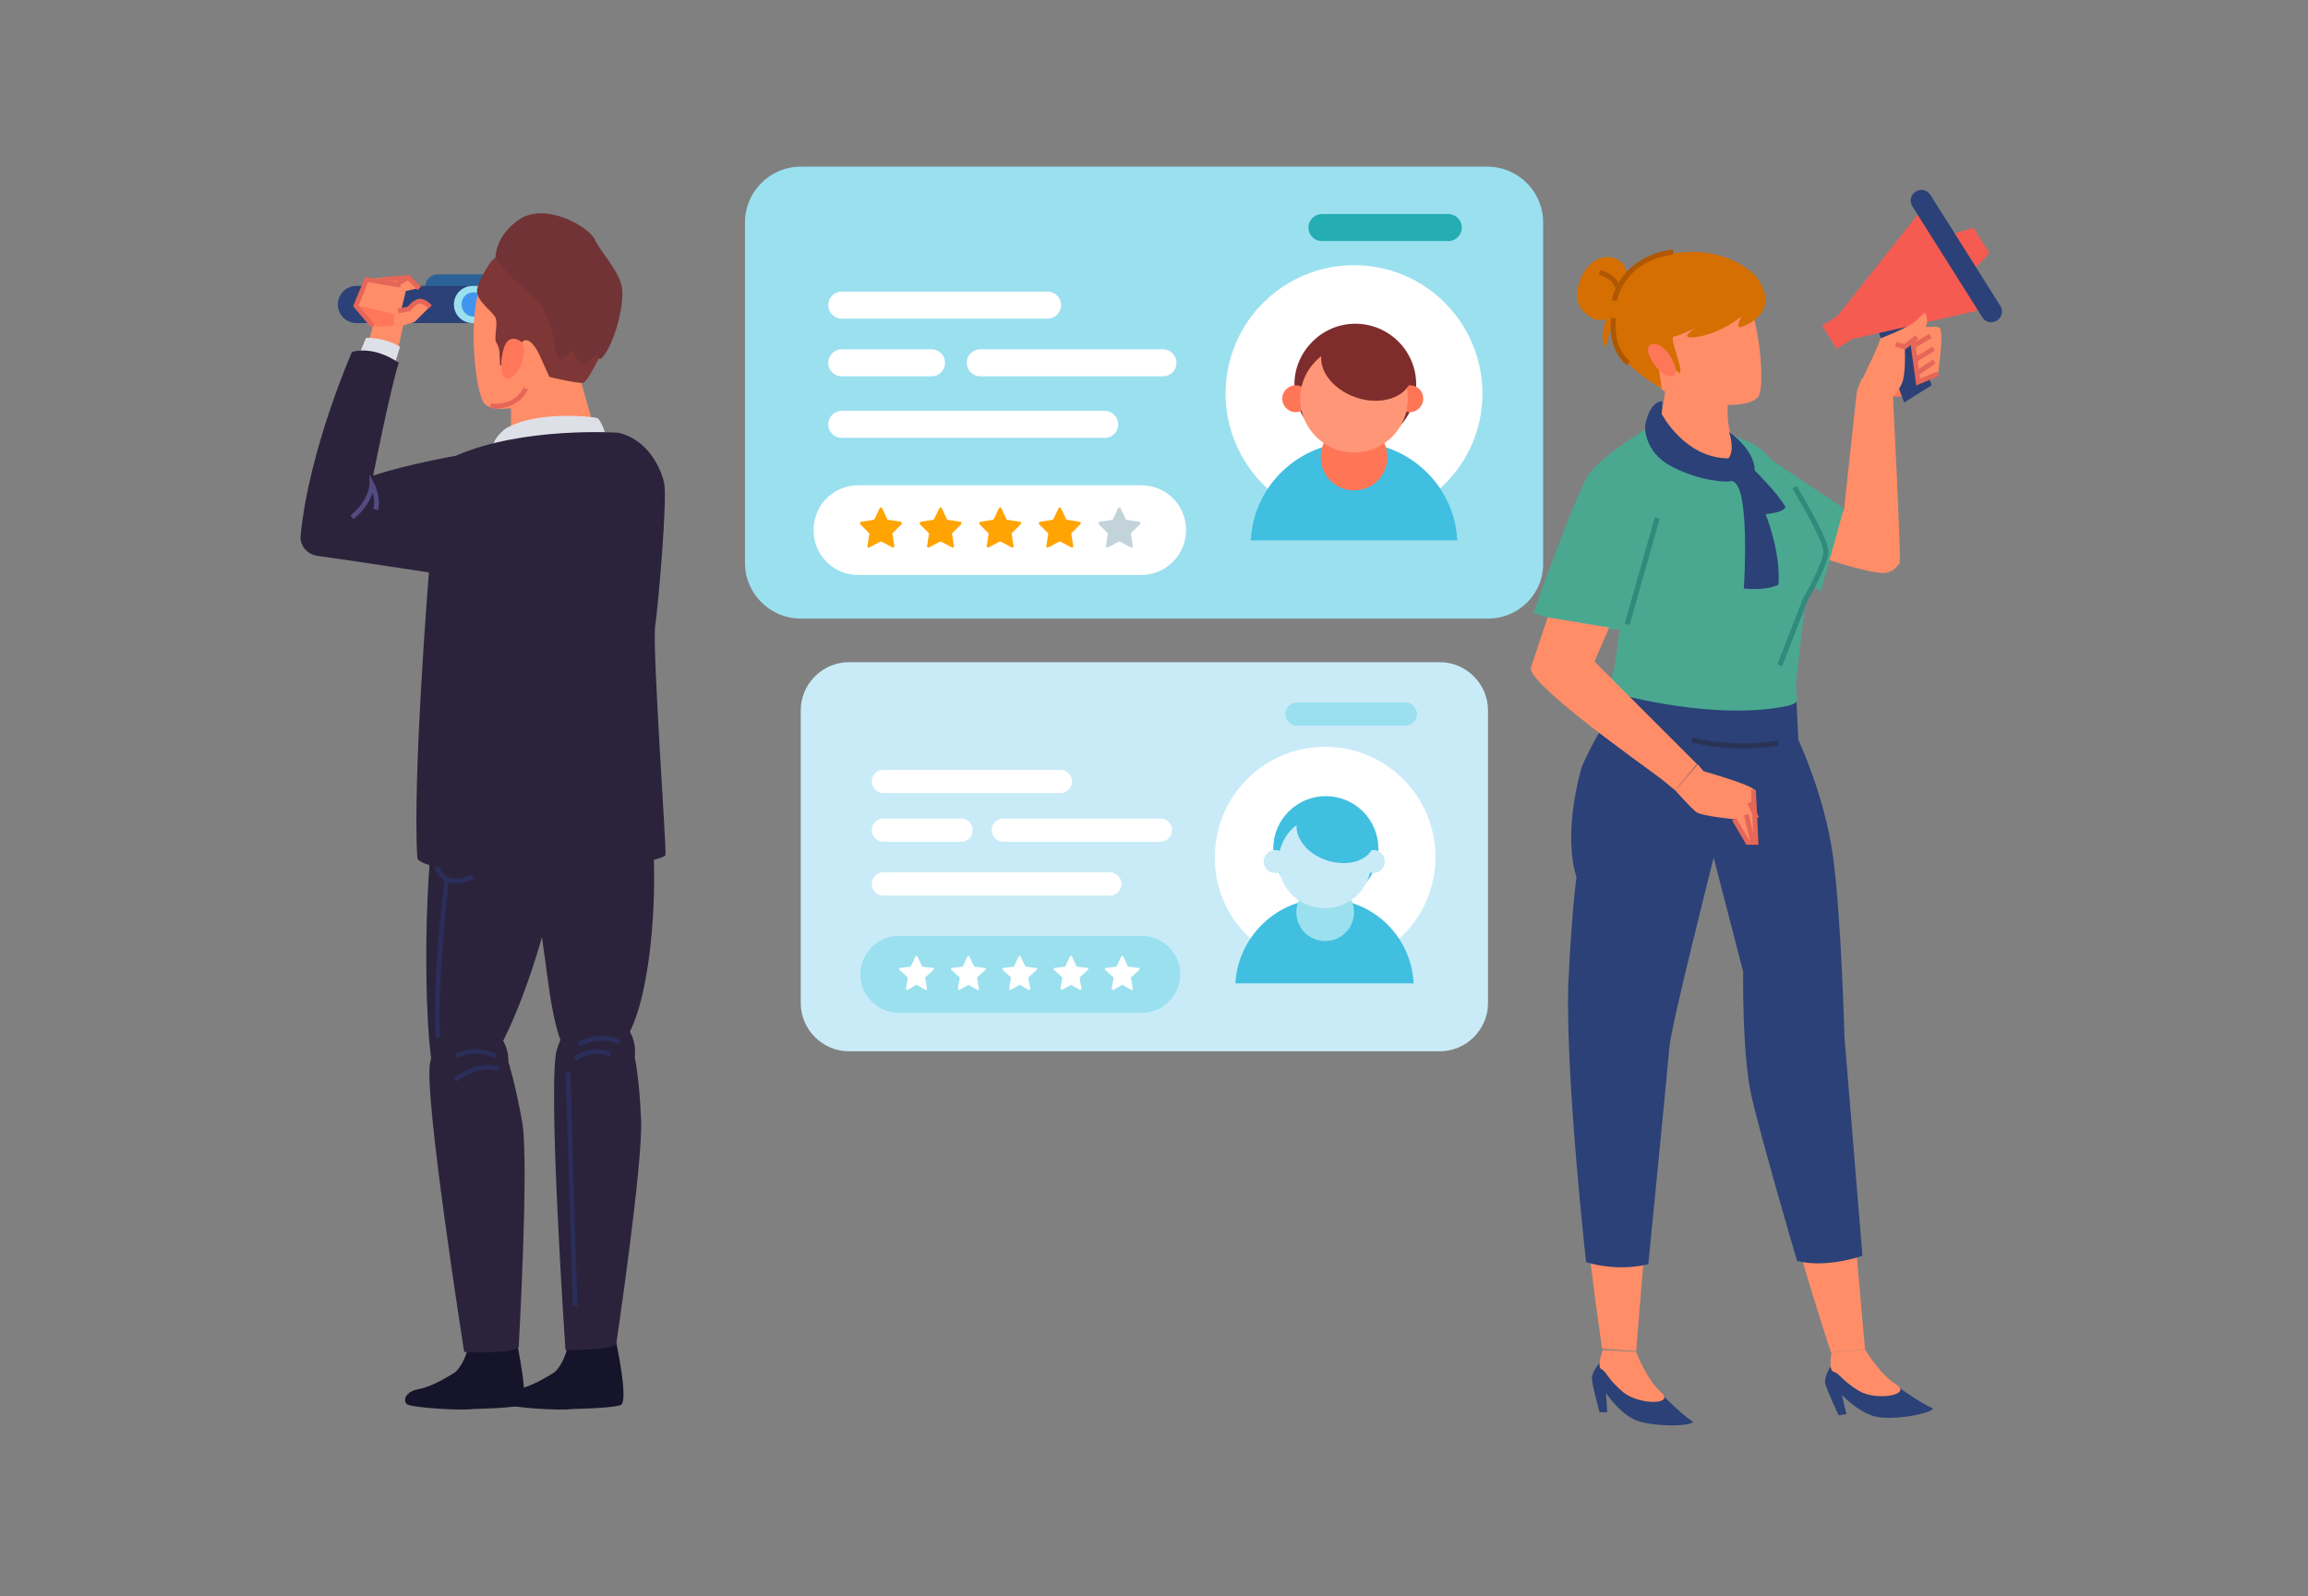 <?xml version="1.0" encoding="UTF-8"?>
<!-- Generator: Adobe Illustrator 26.0.3, SVG Export Plug-In . SVG Version: 6.00 Build 0)  -->
<svg version="1.1" id="Layer_1" xmlns="http://www.w3.org/2000/svg" xmlns:xlink="http://www.w3.org/1999/xlink" x="0px" y="0px" viewBox="0 0 360 249" style="enable-background:new 0 0 360 249;" xml:space="preserve">
<rect x="0" y="0" width="360" height="249" fill="#808080" stroke="none"/>
<style type="text/css">
	.st0{fill:#2B6398;}
	.st1{fill:#2B4177;}
	.st2{fill:#9BE0EF;}
	.st3{fill:#4295EF;}
	.st4{fill:#FF8D68;}
	.st5{fill:#FF7759;}
	.st6{fill:none;stroke:#E66657;stroke-width:0.74;stroke-miterlimit:10;}
	.st7{fill:#DEE0E8;}
	.st8{fill:#16142A;}
	.st9{fill:#2B233B;}
	.st10{fill:none;stroke:#2A2E59;stroke-width:0.74;stroke-miterlimit:10;}
	.st11{fill:#7E3636;}
	.st12{fill:#713336;}
	.st13{fill:none;stroke:#524B81;stroke-width:0.74;stroke-miterlimit:10;}
	.st14{fill:#BFD9FF;}
	.st15{fill:#FFFFFF;}
	.st16{fill:#7E2D2C;}
	.st17{fill:#40BFE0;}
	.st18{fill:#FF7657;}
	.st19{fill:#FF9677;}
	.st20{fill:#FFA402;}
	.st21{fill:#C2D4D9;}
	.st22{fill:none;stroke:#FFFFFF;stroke-width:4.215;stroke-linecap:round;stroke-linejoin:round;stroke-miterlimit:10;}
	.st23{fill:none;stroke:#24ADB2;stroke-width:4.215;stroke-linecap:round;stroke-linejoin:round;stroke-miterlimit:10;}
	.st24{fill:#C9EBF7;}
	.st25{fill:none;stroke:#FFFFFF;stroke-width:3.629;stroke-linecap:round;stroke-linejoin:round;stroke-miterlimit:10;}
	.st26{fill:none;stroke:#9BE0EF;stroke-width:3.629;stroke-linecap:round;stroke-linejoin:round;stroke-miterlimit:10;}
	.st27{fill:#F55B51;}
	.st28{fill:#4AA890;}
	.st29{fill:none;stroke:#318A7C;stroke-width:0.79;stroke-miterlimit:10;}
	.st30{fill:none;stroke:#E66657;stroke-width:0.749;stroke-miterlimit:10;}
	.st31{fill:#D56F02;}
	.st32{fill:none;stroke:#2B3257;stroke-width:0.79;stroke-miterlimit:10;}
	.st33{fill:none;stroke:#B05702;stroke-width:0.79;stroke-miterlimit:10;}
</style>
<path class="st0" d="M82.6,46.8H68.3c-1.1,0-2-0.9-2-2c0-1.1,0.9-2,2-2h14.2V46.8z"/>
<path class="st1" d="M75.7,50.4H55.6c-1.6,0-2.9-1.3-2.9-2.9c0-1.6,1.3-2.9,2.9-2.9h20.1V50.4z"/>
<path class="st2" d="M93.8,50.4H73.7c-1.6,0-2.9-1.3-2.9-2.9c0-1.6,1.3-2.9,2.9-2.9h20.1V50.4z"/>
<path class="st3" d="M75.8,47.5c0,1-0.8,1.9-1.9,1.9c-1,0-1.9-0.8-1.9-1.9s0.8-1.9,1.9-1.9C74.9,45.6,75.8,46.4,75.8,47.5z"/>
<path class="st4" d="M57.3,53.9l0.9-3.1l-2.3-2.3c-0.5-0.5-0.6-1.2-0.3-1.8l1.6-3.2l6.6-0.3l1.7,1.7l-2.2,0.5l-0.9,3.7  c0,0,0.5,1.1,0.5,1.5c0,0.4-1,4.5-1,4.5L57.3,53.9z"/>
<path class="st5" d="M55.5,47.6l5.9,1.4l2.4-0.8l0.9,2l-1.8,0.4L58.9,51L55.5,47.6z"/>
<path class="st6" d="M65.4,45l-1.7-1.7l-2,1.1"/>
<path class="st6" d="M63.8,43.3l-4.1,0.3l-0.6,0.5"/>
<path class="st4" d="M61.4,49l2.4-0.8c0,0,1.4-1.5,2.3-1.3c0.9,0.3,1,0.9,1,0.9l-2.4,2.4l-3.2,1L61.4,49z"/>
<path class="st6" d="M62.5,44.5l-5.3-0.9l-1.7,4.1l2.7,3.2"/>
<path class="st6" d="M67.1,47.9c0,0-1-1.1-1.8-0.9c-0.9,0.3-1.5,1.2-1.5,1.2l-1.7,0.3"/>
<path class="st7" d="M55.6,56.3l1.5-3.6c0,0,2.9-0.1,5.3,1.4l-1.1,3.6L55.6,56.3z"/>
<path class="st8" d="M96.1,209.3c0,0-0.8-1.8-3.9-1.3c-3.1,0.5-3.5,1.1-3.8,2.6c-0.4,1.6-1.4,3.2-2.1,3.6c-0.7,0.4-3.3,2.1-5.5,2.5  c-2.1,0.4-2.4,1.7-1.9,2.3c0.5,0.6,8.6,1.1,10.4,0.8c0,0,6.1-0.1,7.5-0.6C98.1,218.7,96.2,209.9,96.1,209.3z"/>
<path class="st8" d="M80.6,209.3c0,0-0.8-1.8-3.9-1.3c-3.1,0.5-3.5,1.1-3.8,2.6c-0.4,1.6-1.4,3.2-2.1,3.6c-0.7,0.4-3.3,2.1-5.5,2.5  c-2.1,0.4-2.4,1.7-1.9,2.3c0.5,0.6,8.6,1.1,10.4,0.8c0,0,6.1-0.1,7.5-0.6C82.6,218.7,80.7,209.9,80.6,209.3z"/>
<path class="st9" d="M99,164.9c0,0,0.9-4.9-4.3-6.6c-5.2-1.7-6.2,0.8-7.8,5.3c-1.6,4.5,1.3,47,1.3,47s6.4,0.1,7.9-0.8  c0,0,4.2-28.2,3.9-35.1C99.7,167.9,99,164.9,99,164.9z"/>
<path class="st4" d="M80.4,38.4c0,0-3.5,0.9-5.5,6.3c-2,5.4-0.7,16.9,0.7,18.3s5.4,0.8,11-1c5.9-2,7.9-8.1,9-12.2  C97.6,42,90.8,34,80.4,38.4z"/>
<path class="st4" d="M93.1,68.3L90.2,58c0,0-5.7-1.7-9.3,2.1l-1.2,1.7v6.7C79.7,68.5,85.7,69.7,93.1,68.3z"/>
<path class="st9" d="M101.1,123.5c0,0,2.1,12.5,0,26.8c-2.1,14.3-6.4,15.7-10.4,15.7c-3.9,0-5-11.4-5.7-16.5  c-0.7-5-3.6-22.2,1.8-26.1C92.1,119.6,98.2,119.2,101.1,123.5z"/>
<path class="st9" d="M86.1,140.3c0,0,4.3-11.4-3.2-16.5c-7.5-5-13.2-4.3-15,3.9c-1.8,8.2-2.1,36.5,0.4,42.2  C70.7,175.7,79.6,166.8,86.1,140.3z"/>
<path class="st7" d="M94.6,68.2c0,0-0.8-2.8-1.5-3c-0.7-0.2-9.5-1.2-14.3,1.7c-2.1,1.7-1.9,2.9-1.9,2.9S91.1,67,94.6,68.2z"/>
<path class="st9" d="M66.9,89.3c0,0-2.6,32.2-1.8,44.6c1,2.4,20.9,3,24.2,2.8c3.3-0.2,14.3-2.6,14.5-3.3c0.2-0.7-2.1-32.5-1.6-35.8  c0.5-3.3,1.9-19.8,1.4-22.2c-0.5-2.4-2.6-6.9-7.2-7.9c0,0-14.8-1-25.3,3.6c0,0-7.9,1.4-12.9,3.1c0,0,2.7-13.6,4-17.6  c0,0-3.6-2.7-7.3-1.7c0,0-6.7,15.2-8,28.6c-0.2,1.5,0.9,2.9,2.5,3.2C55.2,87.5,66.9,89.3,66.9,89.3z"/>
<path class="st9" d="M79.3,165.7c0,0,0.4-5-5-6.1c-5.4-1.1-6.1,1.4-7.2,6.1c-1.1,4.6,5.3,45.2,5.3,45.2s7,0.4,8.5-0.7  c0,0,1.6-28.1,0.6-34.9C80.3,168.6,79.3,165.7,79.3,165.7z"/>
<path class="st10" d="M77.3,164.8c0,0-3-1.8-6.1,0"/>
<path class="st10" d="M77.8,166.8c0,0-2.5-1.4-6.8,1.6"/>
<path class="st10" d="M96.6,162.7c0,0-2-1.8-6.4,0.2"/>
<path class="st10" d="M95.2,164.5c0,0-2.9-1.4-5.5,0.7"/>
<path class="st10" d="M88.6,167.3l1.1,36.5"/>
<path class="st10" d="M73.8,136.7c0,0-4.1,2.4-5.7-1.4"/>
<path class="st10" d="M69.7,137.2c0,0-1.9,14.8-1.4,24.6"/>
<path class="st6" d="M82,60.6c0,0-1.3,3.2-5.5,2.7"/>
<path class="st11" d="M76.6,40.8c0,0-2,2.8-2.2,4.5c-0.1,1.7,2.5,3.3,2.9,4.3c0.4,1-0.3,3.2,0.1,3.8c0.4,0.6,0.5,1.4,0.5,1.4  l0.1,2.2l1.4,0.3c0,0,1.4-3.9,2.4-4.2c1-0.3,2,1.5,2.4,2.4c0.4,0.9,1.5,3.3,1.5,3.3s4.5,1.1,5.3,0.9c0.9-0.3,5-8.3,5.1-12.4  c0.1-4.1-2.7-8.1-5.6-9.4C87.8,36.6,82.1,35.4,76.6,40.8z"/>
<path class="st5" d="M78.6,54.3c0,0,0.5-2.2,2.4-1.2c1.9,1-0.3,6.3-1.9,5.9C77.6,58.7,78.3,55.1,78.6,54.3z"/>
<path class="st12" d="M77.3,40.1c0,0-0.1-3.4,3.9-6c4.1-2.5,10.7,1.3,11.6,3.3c0.9,2,3.7,4.7,4.2,7.4c0.5,2.7-1.3,9.3-3.2,11.1  c-0.6,0.5-0.6-0.9-0.6-0.9s-1.3,1.4-2,1.8s-2-2.3-2-2.3s-0.6,1-1.5,1.5c-0.9,0.5-1.3-3.1-1.3-3.1s-0.8-3.8-2.3-5.6  C82.5,45.6,78,41.9,77.3,40.1z"/>
<path class="st13" d="M54.9,80.7c3.1-2.5,3.1-5.2,3.1-5.2s1.1,2.1,0.6,4"/>
<path class="st14" d="M225.5,92.2h-94c-4.2,0-7.6-3.4-7.6-7.6V38c0-4.2,3.4-7.6,7.6-7.6h94c4.2,0,7.6,3.4,7.6,7.6v46.6  C233.1,88.8,229.7,92.2,225.5,92.2z"/>
<path class="st2" d="M232.1,96.5H124.9c-4.8,0-8.7-3.9-8.7-8.7V34.7c0-4.8,3.9-8.7,8.7-8.7h107.1c4.8,0,8.7,3.9,8.7,8.7v53.1  C240.8,92.6,236.9,96.5,232.1,96.5z"/>
<path class="st15" d="M231.2,62.5c0.6-11-7.8-20.5-18.9-21.1c-11-0.6-20.5,7.8-21.1,18.9c-0.6,11,7.8,20.5,18.9,21.1  C221.1,81.9,230.6,73.5,231.2,62.5z"/>
<path class="st16" d="M211.4,69.5c5.3,0,9.5-4.3,9.5-9.5c0-5.3-4.3-9.5-9.5-9.5s-9.5,4.3-9.5,9.5C201.8,65.2,206.1,69.5,211.4,69.5z  "/>
<path class="st17" d="M227.3,84.3c-0.4-8.5-7.5-15.3-16.1-15.3c-8.6,0-15.7,6.8-16.1,15.3H227.3z"/>
<path class="st18" d="M216.4,71.3c0,2.9-2.3,5.2-5.2,5.2c-2.9,0-5.2-2.3-5.2-5.2c0-2.9,2.3-5.2,5.2-5.2  C214.1,66.1,216.4,68.4,216.4,71.3z"/>
<path class="st18" d="M222,62.2c0,1.2-1,2.1-2.1,2.1c-1.2,0-2.1-1-2.1-2.1c0-1.2,1-2.1,2.1-2.1C221.1,60.1,222,61,222,62.2z"/>
<path class="st18" d="M204.2,62.2c0,1.2-1,2.1-2.1,2.1c-1.2,0-2.1-1-2.1-2.1c0-1.2,1-2.1,2.1-2.1C203.3,60.1,204.2,61,204.2,62.2z"/>
<path class="st19" d="M219.6,62.2c0,4.7-3.8,8.4-8.4,8.4s-8.4-3.8-8.4-8.4s3.8-8.4,8.4-8.4C215.8,53.8,219.6,57.5,219.6,62.2z"/>
<path class="st16" d="M220.1,59.3c-0.9,2.8-4.8,4-8.6,2.7c-3.8-1.3-6.2-4.6-5.2-7.4c0.9-2.8,4.8-4,8.6-2.7  C218.7,53.2,221,56.5,220.1,59.3z"/>
<path class="st15" d="M178,89.7h-44.1c-3.9,0-7-3.1-7-7c0-3.9,3.1-7,7-7H178c3.9,0,7,3.1,7,7C185,86.5,181.9,89.7,178,89.7z"/>
<path class="st20" d="M137.3,84.5l-1.7,0.9c-0.2,0.1-0.3-0.1-0.3-0.2l0.3-1.9c0-0.1,0-0.1-0.1-0.2l-1.3-1.3  c-0.1-0.1-0.1-0.3,0.1-0.4l1.9-0.3c0.1,0,0.1-0.1,0.2-0.1l0.8-1.7c0.1-0.2,0.3-0.2,0.4,0l0.8,1.7c0,0.1,0.1,0.1,0.2,0.1l1.9,0.3  c0.2,0,0.2,0.2,0.1,0.4l-1.3,1.3c-0.1,0.1-0.1,0.1-0.1,0.2l0.3,1.9c0,0.2-0.2,0.3-0.3,0.2l-1.7-0.9  C137.5,84.5,137.4,84.5,137.3,84.5z"/>
<path class="st20" d="M146.6,84.5l-1.7,0.9c-0.2,0.1-0.3-0.1-0.3-0.2l0.3-1.9c0-0.1,0-0.1-0.1-0.2l-1.3-1.3  c-0.1-0.1-0.1-0.3,0.1-0.4l1.9-0.3c0.1,0,0.1-0.1,0.2-0.1l0.8-1.7c0.1-0.2,0.3-0.2,0.4,0l0.8,1.7c0,0.1,0.1,0.1,0.2,0.1l1.9,0.3  c0.2,0,0.2,0.2,0.1,0.4l-1.3,1.3c-0.1,0.1-0.1,0.1-0.1,0.2l0.3,1.9c0,0.2-0.2,0.3-0.3,0.2l-1.7-0.9  C146.8,84.5,146.7,84.5,146.6,84.5z"/>
<path class="st20" d="M155.9,84.5l-1.7,0.9c-0.2,0.1-0.3-0.1-0.3-0.2l0.3-1.9c0-0.1,0-0.1-0.1-0.2l-1.3-1.3  c-0.1-0.1-0.1-0.3,0.1-0.4l1.9-0.3c0.1,0,0.1-0.1,0.2-0.1l0.8-1.7c0.1-0.2,0.3-0.2,0.4,0L157,81c0,0.1,0.1,0.1,0.2,0.1l1.9,0.3  c0.2,0,0.2,0.2,0.1,0.4l-1.3,1.3c-0.1,0.1-0.1,0.1-0.1,0.2l0.3,1.9c0,0.2-0.2,0.3-0.3,0.2l-1.7-0.9C156.1,84.5,156,84.5,155.9,84.5z  "/>
<path class="st20" d="M165.2,84.5l-1.7,0.9c-0.2,0.1-0.3-0.1-0.3-0.2l0.3-1.9c0-0.1,0-0.1-0.1-0.2l-1.3-1.3  c-0.1-0.1-0.1-0.3,0.1-0.4l1.9-0.3c0.1,0,0.1-0.1,0.2-0.1l0.8-1.7c0.1-0.2,0.3-0.2,0.4,0l0.8,1.7c0,0.1,0.1,0.1,0.2,0.1l1.9,0.3  c0.2,0,0.2,0.2,0.1,0.4l-1.3,1.3c-0.1,0.1-0.1,0.1-0.1,0.2l0.3,1.9c0,0.2-0.2,0.3-0.3,0.2l-1.7-0.9  C165.4,84.5,165.3,84.5,165.2,84.5z"/>
<path class="st21" d="M174.5,84.5l-1.7,0.9c-0.2,0.1-0.3-0.1-0.3-0.2l0.3-1.9c0-0.1,0-0.1-0.1-0.2l-1.3-1.3  c-0.1-0.1-0.1-0.3,0.1-0.4l1.9-0.3c0.1,0,0.1-0.1,0.2-0.1l0.8-1.7c0.1-0.2,0.3-0.2,0.4,0l0.8,1.7c0,0.1,0.1,0.1,0.2,0.1l1.9,0.3  c0.2,0,0.2,0.2,0.1,0.4l-1.3,1.3c-0.1,0.1-0.1,0.1-0.1,0.2l0.3,1.9c0,0.2-0.2,0.3-0.3,0.2l-1.7-0.9  C174.7,84.5,174.6,84.5,174.5,84.5z"/>
<path class="st22" d="M131.3,47.6h32.1"/>
<path class="st22" d="M131.3,66.2h41"/>
<path class="st22" d="M131.3,56.6h14"/>
<path class="st22" d="M152.9,56.6h28.5"/>
<path class="st23" d="M206.2,35.5h19.7"/>
<path class="st14" d="M219,160.2h-80.9c-3.6,0-6.6-2.9-6.6-6.6v-40.1c0-3.6,2.9-6.6,6.6-6.6H219c3.6,0,6.6,2.9,6.6,6.6v40.1  C225.5,157.3,222.6,160.2,219,160.2z"/>
<path class="st24" d="M224.6,164h-92.2c-4.1,0-7.5-3.4-7.5-7.5v-45.7c0-4.1,3.4-7.5,7.5-7.5h92.2c4.1,0,7.5,3.4,7.5,7.5v45.7  C232.1,160.6,228.7,164,224.6,164z"/>
<path class="st15" d="M206.7,150.9c9.5,0,17.2-7.7,17.2-17.2c0-9.5-7.7-17.2-17.2-17.2s-17.2,7.7-17.2,17.2  C189.4,143.2,197.1,150.9,206.7,150.9z"/>
<path class="st17" d="M212.6,138.2c3.2-3.2,3.2-8.4,0-11.6c-3.2-3.2-8.4-3.2-11.6,0c-3.2,3.2-3.2,8.4,0,11.6  C204.2,141.4,209.4,141.4,212.6,138.2z"/>
<path class="st17" d="M220.5,153.4c-0.4-7.4-6.4-13.2-13.9-13.2c-7.4,0-13.5,5.9-13.9,13.2H220.5z"/>
<path class="st2" d="M211.2,142.3c0,2.5-2,4.5-4.5,4.5c-2.5,0-4.5-2-4.5-4.5c0-2.5,2-4.5,4.5-4.5  C209.1,137.8,211.2,139.8,211.2,142.3z"/>
<path class="st24" d="M216,134.4c0,1-0.8,1.8-1.8,1.8c-1,0-1.8-0.8-1.8-1.8c0-1,0.8-1.8,1.8-1.8C215.2,132.6,216,133.4,216,134.4z"/>
<path class="st24" d="M200.7,134.4c0,1-0.8,1.8-1.8,1.8s-1.8-0.8-1.8-1.8c0-1,0.8-1.8,1.8-1.8S200.7,133.4,200.7,134.4z"/>
<path class="st24" d="M208.3,141.5c3.9-0.9,6.3-4.8,5.4-8.7c-0.9-3.9-4.8-6.3-8.7-5.4c-3.9,0.9-6.3,4.8-5.4,8.7  C200.5,140,204.4,142.4,208.3,141.5z"/>
<path class="st17" d="M214.3,131.9c-0.8,2.4-4.1,3.4-7.4,2.3c-3.3-1.1-5.3-4-4.5-6.4c0.8-2.4,4.1-3.4,7.4-2.3  C213.1,126.7,215.1,129.5,214.3,131.9z"/>
<path class="st2" d="M178.1,158h-37.9c-3.3,0-6-2.7-6-6c0-3.3,2.7-6,6-6h37.9c3.3,0,6,2.7,6,6C184.1,155.3,181.4,158,178.1,158z"/>
<path class="st15" d="M143,153.6l-1.4,0.8c-0.1,0.1-0.3,0-0.3-0.2l0.3-1.6c0-0.1,0-0.1-0.1-0.2l-1.2-1.1c-0.1-0.1-0.1-0.3,0.1-0.3  l1.6-0.2c0.1,0,0.1,0,0.1-0.1l0.7-1.5c0.1-0.1,0.3-0.1,0.3,0l0.7,1.5c0,0.1,0.1,0.1,0.1,0.1l1.6,0.2c0.2,0,0.2,0.2,0.1,0.3l-1.2,1.1  c0,0-0.1,0.1-0.1,0.2l0.3,1.6c0,0.2-0.1,0.3-0.3,0.2l-1.4-0.8C143.2,153.6,143.1,153.6,143,153.6z"/>
<path class="st15" d="M151.1,153.6l-1.4,0.8c-0.1,0.1-0.3,0-0.3-0.2l0.3-1.6c0-0.1,0-0.1-0.1-0.2l-1.2-1.1c-0.1-0.1-0.1-0.3,0.1-0.3  l1.6-0.2c0.1,0,0.1,0,0.1-0.1l0.7-1.5c0.1-0.1,0.3-0.1,0.3,0l0.7,1.5c0,0.1,0.1,0.1,0.1,0.1l1.6,0.2c0.2,0,0.2,0.2,0.1,0.3l-1.2,1.1  c0,0-0.1,0.1-0.1,0.2l0.3,1.6c0,0.2-0.1,0.3-0.3,0.2l-1.4-0.8C151.2,153.6,151.1,153.6,151.1,153.6z"/>
<path class="st15" d="M159.1,153.6l-1.4,0.8c-0.1,0.1-0.3,0-0.3-0.2l0.3-1.6c0-0.1,0-0.1-0.1-0.2l-1.2-1.1c-0.1-0.1-0.1-0.3,0.1-0.3  l1.6-0.2c0.1,0,0.1,0,0.1-0.1l0.7-1.5c0.1-0.1,0.3-0.1,0.3,0l0.7,1.5c0,0.1,0.1,0.1,0.1,0.1l1.6,0.2c0.2,0,0.2,0.2,0.1,0.3l-1.2,1.1  c0,0-0.1,0.1-0.1,0.2l0.3,1.6c0,0.2-0.1,0.3-0.3,0.2l-1.4-0.8C159.2,153.6,159.1,153.6,159.1,153.6z"/>
<path class="st15" d="M167.1,153.6l-1.4,0.8c-0.1,0.1-0.3,0-0.3-0.2l0.3-1.6c0-0.1,0-0.1-0.1-0.2l-1.2-1.1c-0.1-0.1-0.1-0.3,0.1-0.3  l1.6-0.2c0.1,0,0.1,0,0.1-0.1l0.7-1.5c0.1-0.1,0.3-0.1,0.3,0l0.7,1.5c0,0.1,0.1,0.1,0.1,0.1l1.6,0.2c0.2,0,0.2,0.2,0.1,0.3l-1.2,1.1  c0,0-0.1,0.1-0.1,0.2l0.3,1.6c0,0.2-0.1,0.3-0.3,0.2l-1.4-0.8C167.2,153.6,167.1,153.6,167.1,153.6z"/>
<path class="st15" d="M175.1,153.6l-1.4,0.8c-0.1,0.1-0.3,0-0.3-0.2l0.3-1.6c0-0.1,0-0.1-0.1-0.2l-1.2-1.1c-0.1-0.1-0.1-0.3,0.1-0.3  l1.6-0.2c0.1,0,0.1,0,0.1-0.1l0.7-1.5c0.1-0.1,0.3-0.1,0.3,0l0.7,1.5c0,0.1,0.1,0.1,0.1,0.1l1.6,0.2c0.2,0,0.2,0.2,0.1,0.3l-1.2,1.1  c0,0-0.1,0.1-0.1,0.2l0.3,1.6c0,0.2-0.1,0.3-0.3,0.2l-1.4-0.8C175.2,153.6,175.1,153.6,175.1,153.6z"/>
<path class="st25" d="M137.8,121.9h27.6"/>
<path class="st25" d="M137.8,137.9h35.3"/>
<path class="st25" d="M137.8,129.5h12.1"/>
<path class="st25" d="M156.5,129.5H181"/>
<path class="st26" d="M202.3,111.4h16.9"/>
<path class="st5" d="M294,61.5c0,0,3.7,2,7.5-3.1c-0.1-1.3-5.7-3.4-5.7-3.4L294,61.5z"/>
<path class="st1" d="M297.1,48.5l4.2,11.6l-4.3,2.7l-4.4-12.2L297.1,48.5z"/>
<path class="st27" d="M310.3,39.5l-3.6,3.8l-3.9-6.2l5-1.6L310.3,39.5z"/>
<path class="st27" d="M305.1,40.1l-0.9-1.5l-0.1,0.1l-4.3-6.1l-13.2,16.7l-2.4,1.5l0.2,0.3l1.9,3l0.2,0.3l2.4-1.5l20.7-4.7l-3.6-6.5  l0.2-0.1L305.1,40.1z"/>
<path class="st1" d="M311.5,50c-0.8,0.5-1.8,0.3-2.3-0.5l-10.9-17.3c-0.5-0.8-0.3-1.8,0.5-2.3c0.8-0.5,1.8-0.3,2.3,0.5L312,47.7  C312.5,48.4,312.3,49.5,311.5,50z"/>
<path class="st4" d="M290.4,59.1c0,0-0.7,1.5-0.8,2.2c-0.1,0.8-2,18.5-2,18.5L275.3,72l-3.6,10.7c0,0,16.5,6.1,21.1,6.6  c2.5,0.5,3.2-1.2,3.5-1.4c0.3-0.2-1.1-27.3-1.1-27.3S294.3,56.9,290.4,59.1z"/>
<path class="st28" d="M271.1,68.3l16.5,11l-3.6,13l-14.5-11C269.5,81.3,267,74.4,271.1,68.3z"/>
<path class="st1" d="M257.8,216.1c0,0,4.5,4.7,6.3,5.7c-0.4,0.8-6.9,0.8-9.3-0.4c-2.4-1.2-4.3-4.1-4.3-4.1l0.2,3h-1.2  c0,0-1.2-4.3-1.2-5.3s1.2-2.4,1.2-2.4L257.8,216.1z"/>
<path class="st4" d="M259.7,156.1l-4.5,54.7l-5.3-0.4c0,0-6.1-40.1-3.6-53.9C248.7,142.8,259.7,156.1,259.7,156.1z"/>
<path class="st4" d="M255.2,210.9c0,0,1.6,4.3,3.9,6.3c2.2,2-3.4,2-5.9,0c-2.4-2-2.6-3.2-3.4-3.6c-0.8-0.4,0.2-3,0.2-3L255.2,210.9z  "/>
<path class="st1" d="M294.4,215.2c0,0,5.2,3.8,7.1,4.5c-0.3,0.9-6.7,2-9.3,1.2c-2.6-0.8-4.9-3.3-4.9-3.3l0.7,3l-1.2,0.2  c0,0-1.9-4-2.1-5c-0.2-1,0.8-2.6,0.8-2.6L294.4,215.2z"/>
<path class="st4" d="M286.1,155.8l4.8,54.7l-5.3,0.5c0,0-12.8-38.5-12.7-52.5C273.1,144.4,286.1,155.8,286.1,155.8z"/>
<path class="st4" d="M290.9,210.5c0,0,2.3,3.9,4.9,5.5c2.5,1.6-3.1,2.6-5.8,1c-2.7-1.6-3.1-2.8-4-3c-0.9-0.3-0.3-3-0.3-3  L290.9,210.5z"/>
<path class="st1" d="M280.2,109.1l0.3,6.3c0,0,4.1,8.7,5.4,18.1c1.3,9.4,1.8,28.3,1.8,28.3l2.8,34.1c0,0-5.6,2-10.2,0.8  c0,0-5.6-19.1-7.1-25.7c-1.5-6.6-1.3-19.4-1.3-19.4l-4.6-17.8c0,0-6.6,26-6.9,29.5c-0.3,3.6-3.3,33.9-3.3,33.9s-4.3,1.3-9.7-0.3  c0,0-3.1-27.5-2.8-42.8c0.5-11.5,1.3-17.3,1.3-17.3s-2.3-5.9,0.8-17.1c2.8-6.4,4.6-7.9,4.6-7.9l1.7-3.5L280.2,109.1z"/>
<path class="st28" d="M259.1,65.5c0,0-9.3,5.3-11.4,8.7c-2.1,3.3-8.5,21.4-8.5,21.4s7.1,2.6,13.4,2.6c0,0-0.6,5.8-1.2,7.6  c-0.6,1.8,1.5,2.6,1.5,2.6s14.9,4.1,26,1.7c0,0,1.4-0.3,1.4-0.9c0-0.6-0.2-2.1-0.2-2.1s1.1-10.3,1.4-12.2c0.3-1.8,3.6-6.8,3.3-8.8  c-0.3-2-5.5-11.1-5.5-11.1s-3.5-4.1-5-5.2c-1.5-1.1-5.8-2.5-5.8-2.5L259.1,65.5z"/>
<path class="st4" d="M269.6,62.1c0,0.2-0.9,5.4,2,9c2.9,3.7-8.4,3.6-11-0.2c-2.4-3.4-2.1-4-2.1-4s1.9-6.2,1.3-10.2  C260,53.1,269.8,55.3,269.6,62.1z"/>
<path class="st29" d="M258.5,80.8l-4.7,16.6"/>
<path class="st29" d="M279.9,76c0,0,5,8.2,4.9,10.1c0,1.9-3.2,7.4-3.2,7.4l-4,10.3"/>
<path class="st4" d="M261.3,123.3c0,0,2.5,2.8,3.3,3.4c0.8,0.6,5.9,1.1,5.9,1.1s2.3,3.8,2.9,3.6c0.6-0.2,0.5-0.6,0.5-0.6  s0.2-6.8-0.3-7.6c-0.5-0.8-7.9-2.9-7.9-2.9l-0.9-1.1L261.3,123.3z"/>
<path class="st4" d="M241.4,96.3c-0.2,0.6-1.8,5.4-2.6,7.8c-0.8,2.4,17.4,15.2,20.3,17.4l2.2,1.8l3.4-4.1l-16-16l2.3-5.3L241.4,96.3  z"/>
<path class="st30" d="M273.4,131.4l-1-4.3"/>
<path class="st30" d="M274,127.6l-1.1-2.4"/>
<path class="st30" d="M273.5,123.2l0.4,8.2h-1.3l-2.1-3.6"/>
<path class="st31" d="M253.9,44c0,0,0.4-3.8-3.2-3.9c-3.6-0.1-6.3,6.2-3.6,8.6c2.2,2.1,3.4,0.9,3.4,0.9s-1,3.2-0.2,4.4  c0.5,0.4,0.5-2.8,1.9-4.4C253.6,48,253.9,44,253.9,44z"/>
<path class="st4" d="M265.7,40.2c0,0,3.4,0.2,6.1,4.8c2.8,4.6,3.5,15.4,2.5,16.8c-1,1.5-4.8,1.7-10.2,1c-5.8-0.8-8.7-6.1-10.3-9.6  C250.6,46.4,255.4,37.9,265.7,40.2z"/>
<path class="st31" d="M256.8,40.6c0,0,10.2-4.2,17.1,2.5c4,5.3-1.2,7.6-2.3,7.9c-1.1,0.3,0.1-1.7,0.1-1.7s-2.9,2.5-6.7,3.2  c-3.9,0.7-0.4-1.4-0.4-1.4s-2.7,1.3-3.5,1.4c-0.8,0.1,1.2,4.4,1,5.5c-0.3,1.1-3.2-4.1-3.2-4.1l-0.2,3.3l0.5,3.4c0,0-5-2.7-6.8-5.9  C250.7,51.7,249.7,44.5,256.8,40.6z"/>
<path class="st5" d="M259.9,54.7c0,0-1.6-1.7-2.6-0.8c-1.1,0.9,1.7,5.1,3.4,4.8C262.3,58.6,260.8,55.7,259.9,54.7z"/>
<path class="st1" d="M259.2,64.6c0,0,3.6,6.9,10.4,6.9c1.1-1.3,0.1-4.1,0.1-4.1s4,2.7,4,6c0,0,3.4,3.3,4.8,5.7  c-0.3,0.9-3.1,1.1-3.1,1.1s2.4,5.9,2,11c0,0-1.7,1-5.4,0.6c0,0,1.2-17.9-2.3-16.7c-0.4,0.1-4.5,0-8.9-2.3c-4.5-2.3-4.2-6.4-4.2-6.4  s0.6-3.8,2.7-3.8L259.2,64.6z"/>
<path class="st4" d="M298.3,51.3c0,0,3.4-0.6,4.2-0.2c0.8,0.4-0.2,7.1-0.2,7.1l-3.1,1.3L298.3,51.3z"/>
<path class="st4" d="M289.9,60.8c0,0,0.1-0.7,1.5-3.6c1.6-3.2,1.9-4.4,1.9-4.4s4.9-1.9,5.7-2.9c0.8-0.9,1.3-1.1,1.3-1.1  s0.9,1.7-0.5,3c-1.4,1.3-2.7,2.2-2.7,2.2s0.2,3.7-0.3,5.4c-0.5,1.7-1.9,2.6-1.9,2.6L289.9,60.8z"/>
<path class="st30" d="M299,52.6l-1.9,1.5l-1.4-0.4"/>
<path class="st30" d="M298.3,53.1l0.9,6.5l3.1-1.3"/>
<path class="st30" d="M298.9,58.3l2.8-1.9"/>
<path class="st30" d="M298.6,56.2l3-1.8"/>
<path class="st30" d="M298.6,53.9l2.5-1.5"/>
<path class="st32" d="M263.9,115.4c0,0,6.1,1.8,13.5,0.5"/>
<path class="st33" d="M251.8,46.9c0,0,1-6.5,9.2-7.6"/>
<path class="st33" d="M252.2,44.8c0,0,0-1.5-2.7-2.3"/>
<path class="st33" d="M251.7,49.6c0,0-0.8,4.4,2.3,7.1"/>
</svg>